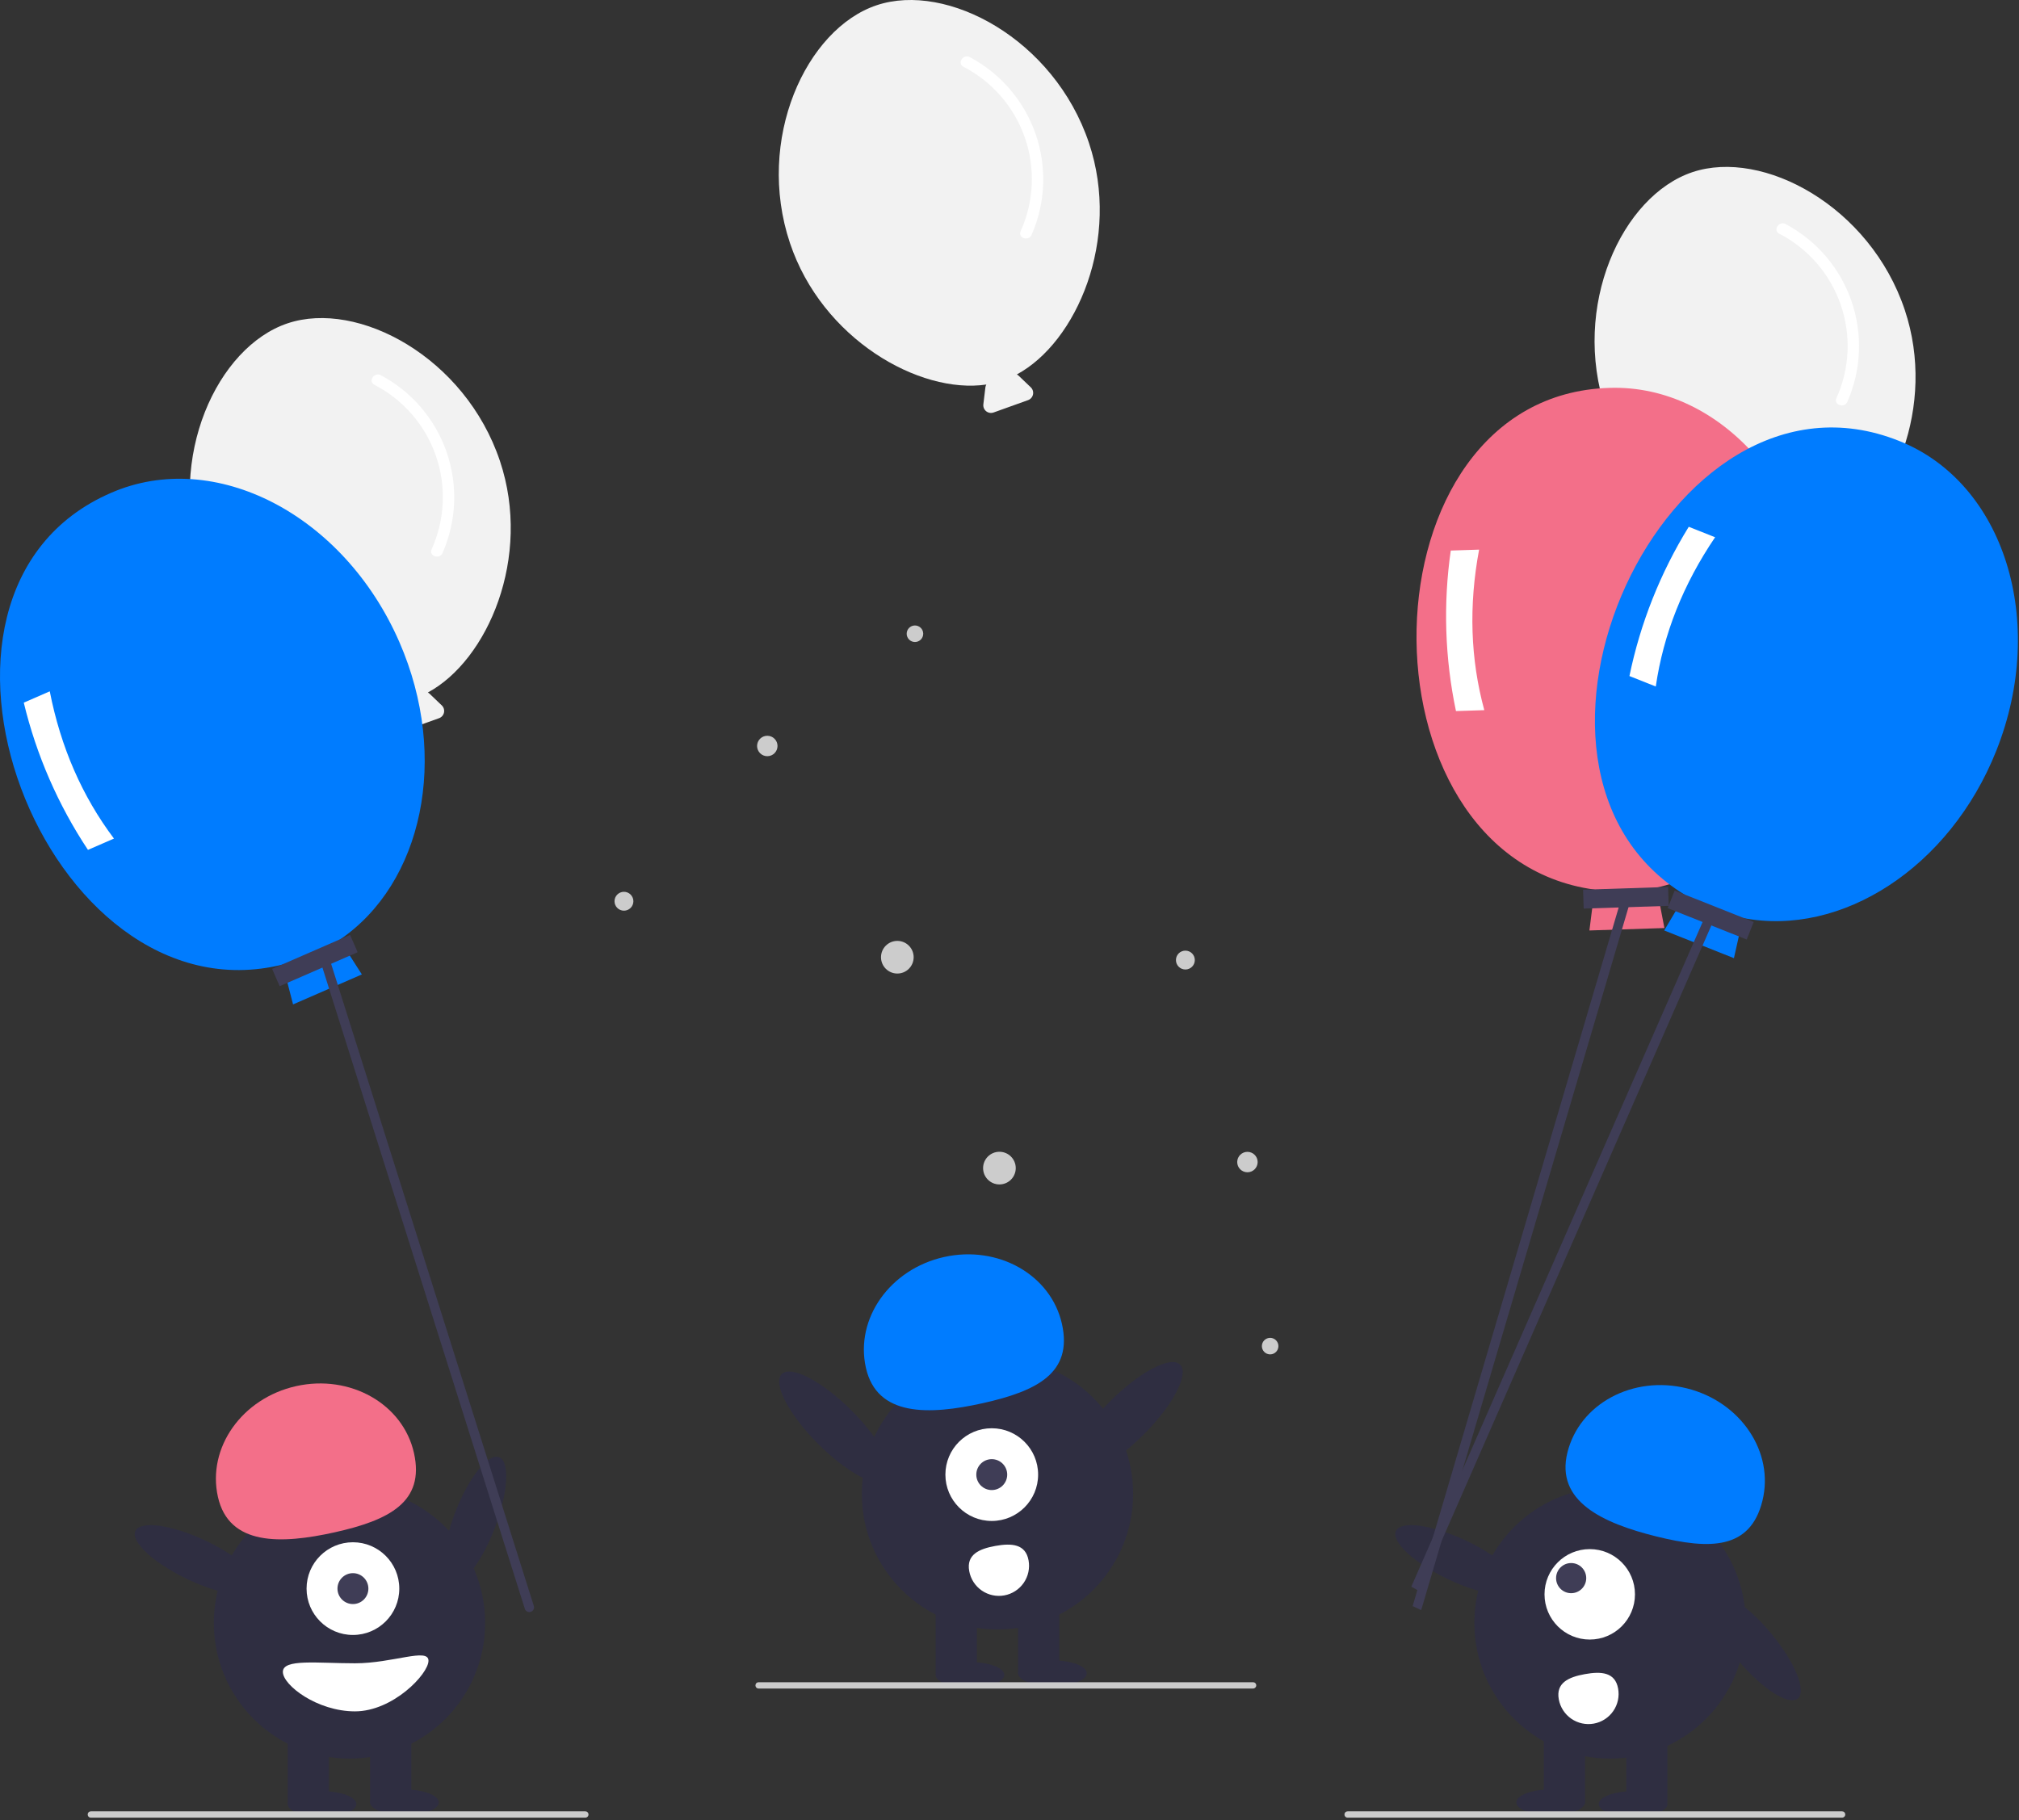 <svg width="641" height="578" viewBox="0 0 641 578" fill="none" xmlns="http://www.w3.org/2000/svg">
<rect x="0" y="0" width="641" height="578" fill="#333333" stroke="none"/>
<g clip-path="url(#clip0)">
<path d="M158.733 146.411C147.717 113.481 113.698 95.179 91.318 102.666C68.939 110.153 52.781 145.24 63.797 178.17C73.993 208.65 104.891 226.247 126.146 223.107C125.993 223.373 125.892 223.667 125.849 223.971L125.199 229.392C125.149 229.805 125.206 230.224 125.364 230.609C125.522 230.994 125.776 231.333 126.101 231.592C126.427 231.851 126.813 232.023 127.224 232.091C127.634 232.159 128.056 232.121 128.447 231.981L139.396 228.055C139.788 227.915 140.137 227.676 140.411 227.363C140.685 227.049 140.874 226.671 140.961 226.264C141.047 225.857 141.028 225.434 140.905 225.037C140.783 224.639 140.56 224.279 140.26 223.992L136.313 220.219C136.173 220.091 136.018 219.979 135.851 219.887C154.809 209.671 168.952 176.958 158.733 146.411Z" fill="#F2F2F2"/>
<path d="M118.853 122.184C128.001 126.905 134.988 134.959 138.37 144.682C141.753 154.405 141.273 165.056 137.03 174.436C136.083 176.593 139.567 177.727 140.508 175.584C144.963 165.435 145.416 153.977 141.776 143.508C138.137 133.039 130.674 124.333 120.885 119.136C118.818 118.041 116.771 121.081 118.853 122.184Z" fill="white"/>
<path d="M604.733 98.411C593.717 65.481 559.698 47.179 537.318 54.666C514.939 62.153 498.781 97.24 509.797 130.17C519.993 160.65 550.891 178.247 572.146 175.107C571.993 175.373 571.892 175.667 571.849 175.971L571.199 181.392C571.149 181.805 571.206 182.224 571.364 182.609C571.522 182.994 571.776 183.333 572.101 183.592C572.427 183.851 572.813 184.023 573.224 184.091C573.634 184.159 574.056 184.121 574.447 183.981L585.396 180.055C585.788 179.915 586.137 179.676 586.411 179.363C586.685 179.049 586.874 178.671 586.961 178.264C587.047 177.857 587.028 177.434 586.905 177.037C586.783 176.639 586.56 176.279 586.26 175.992L582.313 172.219C582.173 172.091 582.017 171.979 581.851 171.887C600.809 161.671 614.952 128.957 604.733 98.411Z" fill="#F2F2F2"/>
<path d="M564.853 74.184C574.001 78.905 580.988 86.959 584.37 96.682C587.753 106.405 587.273 117.056 583.03 126.436C582.083 128.593 585.567 129.727 586.508 127.584C590.963 117.435 591.416 105.977 587.776 95.508C584.137 85.039 576.674 76.333 566.885 71.135C564.818 70.041 562.771 73.081 564.853 74.184Z" fill="white"/>
<path d="M345.733 45.411C334.717 12.481 300.698 -5.821 278.318 1.666C255.939 9.153 239.781 44.24 250.797 77.17C260.993 107.65 291.891 125.247 313.146 122.107C312.993 122.373 312.892 122.667 312.849 122.971L312.199 128.392C312.149 128.805 312.206 129.224 312.364 129.609C312.522 129.994 312.776 130.333 313.101 130.592C313.427 130.851 313.813 131.023 314.224 131.091C314.634 131.159 315.056 131.121 315.447 130.981L326.396 127.055C326.788 126.915 327.137 126.676 327.411 126.363C327.685 126.049 327.874 125.671 327.961 125.264C328.047 124.857 328.028 124.434 327.905 124.037C327.783 123.639 327.56 123.279 327.26 122.992L323.313 119.219C323.173 119.091 323.017 118.979 322.851 118.887C341.809 108.671 355.952 75.957 345.733 45.411Z" fill="#F2F2F2"/>
<path d="M305.853 21.184C315.001 25.905 321.988 33.959 325.37 43.682C328.753 53.405 328.273 64.056 324.03 73.436C323.083 75.593 326.567 76.727 327.508 74.584C331.963 64.435 332.416 52.977 328.776 42.508C325.137 32.039 317.674 23.333 307.885 18.136C305.818 17.041 303.771 20.081 305.853 21.184Z" fill="white"/>
<path d="M290.482 203.862C291.932 203.862 293.107 202.687 293.107 201.238C293.107 199.788 291.932 198.613 290.482 198.613C289.033 198.613 287.858 199.788 287.858 201.238C287.858 202.687 289.033 203.862 290.482 203.862Z" fill="#CCCCCC"/>
<path d="M284.889 309.141C287.752 309.141 290.073 306.82 290.073 303.957C290.073 301.093 287.752 298.772 284.889 298.772C282.026 298.772 279.704 301.093 279.704 303.957C279.704 306.82 282.026 309.141 284.889 309.141Z" fill="#CCCCCC"/>
<path d="M198.093 289.178C199.748 289.178 201.089 287.837 201.089 286.182C201.089 284.528 199.748 283.186 198.093 283.186C196.438 283.186 195.097 284.528 195.097 286.182C195.097 287.837 196.438 289.178 198.093 289.178Z" fill="#CCCCCC"/>
<path d="M243.606 240.124C245.397 240.124 246.85 238.672 246.85 236.88C246.85 235.088 245.397 233.636 243.606 233.636C241.814 233.636 240.361 235.088 240.361 236.88C240.361 238.672 241.814 240.124 243.606 240.124Z" fill="#CCCCCC"/>
<path d="M403.25 430.071C404.7 430.071 405.875 428.896 405.875 427.447C405.875 425.997 404.7 424.823 403.25 424.823C401.801 424.823 400.626 425.997 400.626 427.447C400.626 428.896 401.801 430.071 403.25 430.071Z" fill="#CCCCCC"/>
<path d="M317.301 376.106C320.164 376.106 322.485 373.785 322.485 370.922C322.485 368.058 320.164 365.737 317.301 365.737C314.437 365.737 312.116 368.058 312.116 370.922C312.116 373.785 314.437 376.106 317.301 376.106Z" fill="#CCCCCC"/>
<path d="M376.339 307.858C377.994 307.858 379.335 306.516 379.335 304.862C379.335 303.207 377.994 301.866 376.339 301.866C374.685 301.866 373.343 303.207 373.343 304.862C373.343 306.516 374.685 307.858 376.339 307.858Z" fill="#CCCCCC"/>
<path d="M396.04 372.246C397.832 372.246 399.285 370.794 399.285 369.002C399.285 367.21 397.832 365.758 396.04 365.758C394.248 365.758 392.796 367.21 392.796 369.002C392.796 370.794 394.248 372.246 396.04 372.246Z" fill="#CCCCCC"/>
<path d="M570.787 539.342C573.65 536.945 569.781 527.61 562.147 518.491C554.512 509.373 546.002 503.924 543.14 506.32C540.277 508.717 544.146 518.052 551.78 527.171C559.415 536.289 567.925 541.738 570.787 539.342Z" fill="#2F2E41"/>
<path d="M511.156 558.42C534.942 558.42 554.224 539.138 554.224 515.353C554.224 491.568 534.942 472.286 511.156 472.286C487.371 472.286 468.089 491.568 468.089 515.353C468.089 539.138 487.371 558.42 511.156 558.42Z" fill="#2F2E41"/>
<path d="M529.385 549.153H516.302V572.594H529.385V549.153Z" fill="#2F2E41"/>
<path d="M503.218 549.153H490.134V572.594H503.218V549.153Z" fill="#2F2E41"/>
<path d="M518.482 576.956C524.504 576.956 529.385 575.125 529.385 572.867C529.385 570.609 524.504 568.778 518.482 568.778C512.46 568.778 507.579 570.609 507.579 572.867C507.579 575.125 512.46 576.956 518.482 576.956Z" fill="#2F2E41"/>
<path d="M492.315 576.41C498.336 576.41 503.218 574.58 503.218 572.322C503.218 570.064 498.336 568.233 492.315 568.233C486.293 568.233 481.411 570.064 481.411 572.322C481.411 574.58 486.293 576.41 492.315 576.41Z" fill="#2F2E41"/>
<path d="M497.633 461.216C501.479 445.729 518.454 436.615 535.548 440.86C552.642 445.105 563.382 461.1 559.537 476.587C555.691 492.074 542.933 492.124 525.839 487.88C508.745 483.635 493.788 476.703 497.633 461.216Z" fill="#007CFF"/>
<path d="M482.104 504.597C483.704 501.224 476.29 494.358 465.545 489.262C454.8 484.165 444.792 482.768 443.192 486.142C441.592 489.515 449.006 496.381 459.751 501.477C470.497 506.574 480.504 507.971 482.104 504.597Z" fill="#2F2E41"/>
<path d="M504.718 520.624C512.648 520.624 519.076 514.196 519.076 506.266C519.076 498.335 512.648 491.907 504.718 491.907C496.788 491.907 490.359 498.335 490.359 506.266C490.359 514.196 496.788 520.624 504.718 520.624Z" fill="white"/>
<path d="M498.816 505.905C501.46 505.905 503.603 503.762 503.603 501.119C503.603 498.475 501.46 496.333 498.816 496.333C496.173 496.333 494.03 498.475 494.03 501.119C494.03 503.762 496.173 505.905 498.816 505.905Z" fill="#3F3D56"/>
<path d="M513.725 536.181C513.95 537.418 513.93 538.687 513.664 539.915C513.399 541.144 512.894 542.309 512.179 543.342C511.464 544.376 510.552 545.259 509.495 545.94C508.439 546.621 507.259 547.088 506.022 547.313C504.785 547.538 503.516 547.517 502.287 547.252C501.059 546.987 499.894 546.482 498.86 545.767C497.827 545.052 496.944 544.14 496.263 543.083C495.581 542.027 495.115 540.846 494.89 539.61V539.61L494.886 539.591C493.945 534.389 497.967 532.548 503.169 531.606C508.371 530.665 512.783 530.979 513.725 536.181Z" fill="white"/>
<path d="M157.081 485.244C161.327 474.136 161.942 464.049 158.455 462.716C154.967 461.383 148.698 469.308 144.452 480.417C140.206 491.526 139.591 501.612 143.078 502.945C146.566 504.278 152.835 496.353 157.081 485.244Z" fill="#2F2E41"/>
<path d="M110.959 558.42C134.745 558.42 154.027 539.138 154.027 515.353C154.027 491.568 134.745 472.286 110.959 472.286C87.174 472.286 67.892 491.568 67.892 515.353C67.892 539.138 87.174 558.42 110.959 558.42Z" fill="#2F2E41"/>
<path d="M104.417 549.153H91.334V572.594H104.417V549.153Z" fill="#2F2E41"/>
<path d="M130.585 549.153H117.501V572.594H130.585V549.153Z" fill="#2F2E41"/>
<path d="M102.237 576.956C108.258 576.956 113.14 575.125 113.14 572.867C113.14 570.609 108.258 568.778 102.237 568.778C96.215 568.778 91.334 570.609 91.334 572.867C91.334 575.125 96.215 576.956 102.237 576.956Z" fill="#2F2E41"/>
<path d="M128.404 576.41C134.426 576.41 139.307 574.58 139.307 572.322C139.307 570.064 134.426 568.233 128.404 568.233C122.382 568.233 117.501 570.064 117.501 572.322C117.501 574.58 122.382 576.41 128.404 576.41Z" fill="#2F2E41"/>
<path d="M112.05 519.169C120.179 519.169 126.769 512.579 126.769 504.45C126.769 496.321 120.179 489.731 112.05 489.731C103.92 489.731 97.33 496.321 97.33 504.45C97.33 512.579 103.92 519.169 112.05 519.169Z" fill="white"/>
<path d="M112.049 509.356C114.759 509.356 116.956 507.16 116.956 504.45C116.956 501.74 114.759 499.543 112.049 499.543C109.34 499.543 107.143 501.74 107.143 504.45C107.143 507.16 109.34 509.356 112.049 509.356Z" fill="#3F3D56"/>
<path d="M69.182 475.301C65.705 459.728 76.821 443.991 94.011 440.153C111.201 436.314 127.955 445.828 131.433 461.402C134.91 476.975 123.518 482.719 106.328 486.558C89.138 490.396 72.66 490.875 69.182 475.301Z" fill="#F36F89"/>
<path d="M81.907 504.597C83.507 501.224 76.093 494.358 65.348 489.262C54.602 484.165 44.594 482.768 42.995 486.142C41.395 489.515 48.809 496.381 59.554 501.477C70.299 506.574 80.307 507.971 81.907 504.597Z" fill="#2F2E41"/>
<path d="M89.805 530.89C89.805 535.105 100.658 543.428 112.701 543.428C124.745 543.428 136.036 531.561 136.036 527.346C136.036 523.131 124.744 528.164 112.701 528.164C100.658 528.164 89.805 526.675 89.805 530.89Z" fill="white"/>
<path d="M316.678 517.42C340.464 517.42 359.746 498.138 359.746 474.353C359.746 450.568 340.464 431.286 316.678 431.286C292.893 431.286 273.611 450.568 273.611 474.353C273.611 498.138 292.893 517.42 316.678 517.42Z" fill="#2F2E41"/>
<path d="M310.136 508.153H297.053V531.594H310.136V508.153Z" fill="#2F2E41"/>
<path d="M336.304 508.153H323.22V531.594H336.304V508.153Z" fill="#2F2E41"/>
<path d="M307.956 535.956C313.978 535.956 318.859 534.125 318.859 531.867C318.859 529.609 313.978 527.778 307.956 527.778C301.934 527.778 297.053 529.609 297.053 531.867C297.053 534.125 301.934 535.956 307.956 535.956Z" fill="#2F2E41"/>
<path d="M334.123 535.41C340.145 535.41 345.027 533.58 345.027 531.322C345.027 529.064 340.145 527.233 334.123 527.233C328.102 527.233 323.22 529.064 323.22 531.322C323.22 533.58 328.102 535.41 334.123 535.41Z" fill="#2F2E41"/>
<path d="M274.902 434.302C271.424 418.728 282.54 402.991 299.73 399.153C316.92 395.314 333.674 404.828 337.152 420.402C340.629 435.976 329.237 441.719 312.047 445.558C294.857 449.396 278.379 449.875 274.902 434.302Z" fill="#007CFF"/>
<path d="M363.088 455.533C372.415 446.199 377.6 436.259 374.67 433.331C371.74 430.403 361.803 435.596 352.476 444.93C343.149 454.264 337.964 464.205 340.894 467.133C343.824 470.061 353.761 464.867 363.088 455.533Z" fill="#2F2E41"/>
<path d="M281.965 470.133C284.895 467.205 279.709 457.264 270.382 447.93C261.055 438.596 251.119 433.403 248.189 436.331C245.258 439.259 250.444 449.199 259.771 458.533C269.098 467.868 279.034 473.061 281.965 470.133Z" fill="#2F2E41"/>
<path d="M578.507 201.021C577.077 156.861 546.832 122.005 510.952 123.166C431.099 125.532 429.149 271.967 506.245 282.486L504.612 295.462L528.423 294.691L525.955 281.848C556.969 274.993 579.803 241.057 578.507 201.021Z" fill="#F36F89"/>
<path d="M471.243 225.505L462.247 225.796C458.721 209.032 458.163 191.78 460.597 174.823L469.593 174.531C466.27 192.282 466.82 209.273 471.243 225.505Z" fill="white"/>
<path d="M529.59 281.646L502.604 282.52L502.798 288.517L529.784 287.643L529.59 281.646Z" fill="#3F3D56"/>
<path d="M451.208 511.273L448.491 510.001L515.303 283.429L518.02 284.702L451.208 511.273Z" fill="#3F3D56"/>
<path d="M633.804 238.363C650.121 197.304 636.303 153.271 602.942 140.014C528.782 110.309 468.542 243.794 535.031 284.212L528.355 295.457L550.494 304.255L553.357 291.495C584.529 297.589 619.012 275.589 633.804 238.363Z" fill="#007CFF"/>
<path d="M525.683 217.995L517.32 214.672C520.778 197.894 527.153 181.852 536.153 167.277L544.517 170.6C534.386 185.549 528.108 201.347 525.683 217.995Z" fill="white"/>
<path d="M531.679 282.79L529.464 288.366L554.555 298.336L556.771 292.761L531.679 282.79Z" fill="#3F3D56"/>
<path d="M450.68 505.309L448.073 503.825L541.351 290.957L543.958 292.44L450.68 505.309Z" fill="#3F3D56"/>
<path d="M126.792 203.874C109.139 163.371 68.151 142.165 35.242 156.508C-38.08 188.225 14.241 325.008 89.764 306.282L93.044 318.942L114.883 309.423L107.843 298.403C134.125 280.569 142.797 240.595 126.792 203.874Z" fill="#007CFF"/>
<path d="M36.178 266.276L27.927 269.872C18.453 255.599 11.557 239.775 7.55 223.12L15.801 219.524C19.275 237.245 26.068 252.829 36.178 266.276Z" fill="white"/>
<path d="M111.145 296.871L86.394 307.659L88.791 313.159L113.543 302.372L111.145 296.871Z" fill="#3F3D56"/>
<path d="M168.411 511.853C168.025 511.948 167.617 511.887 167.276 511.681C166.936 511.476 166.69 511.144 166.595 510.758L101.387 304.142L104.299 303.42L169.506 510.036C169.554 510.227 169.563 510.425 169.534 510.62C169.504 510.815 169.437 511.002 169.335 511.171C169.233 511.34 169.1 511.487 168.941 511.604C168.783 511.721 168.603 511.805 168.411 511.853Z" fill="#3F3D56"/>
<path d="M185.839 577.179H28.839C28.574 577.179 28.319 577.073 28.132 576.886C27.944 576.698 27.839 576.444 27.839 576.179C27.839 575.914 27.944 575.659 28.132 575.472C28.319 575.284 28.574 575.179 28.839 575.179H185.839C186.104 575.179 186.358 575.284 186.546 575.472C186.734 575.659 186.839 575.914 186.839 576.179C186.839 576.444 186.734 576.698 186.546 576.886C186.358 577.073 186.104 577.179 185.839 577.179Z" fill="#CCCCCC"/>
<path d="M584.839 577.179H427.839C427.574 577.179 427.319 577.073 427.132 576.886C426.944 576.698 426.839 576.444 426.839 576.179C426.839 575.914 426.944 575.659 427.132 575.472C427.319 575.284 427.574 575.179 427.839 575.179H584.839C585.104 575.179 585.358 575.284 585.546 575.472C585.733 575.659 585.839 575.914 585.839 576.179C585.839 576.444 585.733 576.698 585.546 576.886C585.358 577.073 585.104 577.179 584.839 577.179Z" fill="#CCCCCC"/>
<path d="M397.839 536.179H240.839C240.574 536.179 240.319 536.073 240.132 535.886C239.944 535.698 239.839 535.444 239.839 535.179C239.839 534.914 239.944 534.659 240.132 534.472C240.319 534.284 240.574 534.179 240.839 534.179H397.839C398.104 534.179 398.358 534.284 398.546 534.472C398.733 534.659 398.839 534.914 398.839 535.179C398.839 535.444 398.733 535.698 398.546 535.886C398.358 536.073 398.104 536.179 397.839 536.179Z" fill="#CCCCCC"/>
<path d="M314.866 482.969C322.996 482.969 329.586 476.379 329.586 468.25C329.586 460.121 322.996 453.531 314.866 453.531C306.737 453.531 300.147 460.121 300.147 468.25C300.147 476.379 306.737 482.969 314.866 482.969Z" fill="white"/>
<path d="M314.866 473.156C317.576 473.156 319.773 470.959 319.773 468.25C319.773 465.54 317.576 463.343 314.866 463.343C312.157 463.343 309.96 465.54 309.96 468.25C309.96 470.959 312.157 473.156 314.866 473.156Z" fill="#3F3D56"/>
<path d="M326.551 495.472C327.006 497.97 326.449 500.546 325.005 502.634C323.56 504.721 321.345 506.15 318.848 506.604C316.35 507.059 313.774 506.503 311.686 505.058C309.598 503.614 308.17 501.399 307.715 498.901L307.712 498.883C306.77 493.68 310.793 491.84 315.995 490.898C321.197 489.956 325.609 490.27 326.551 495.472Z" fill="white"/>
</g>
<defs>
<clipPath id="clip0">
<rect width="640.657" height="577.179" fill="white"/>
</clipPath>
</defs>
</svg>
